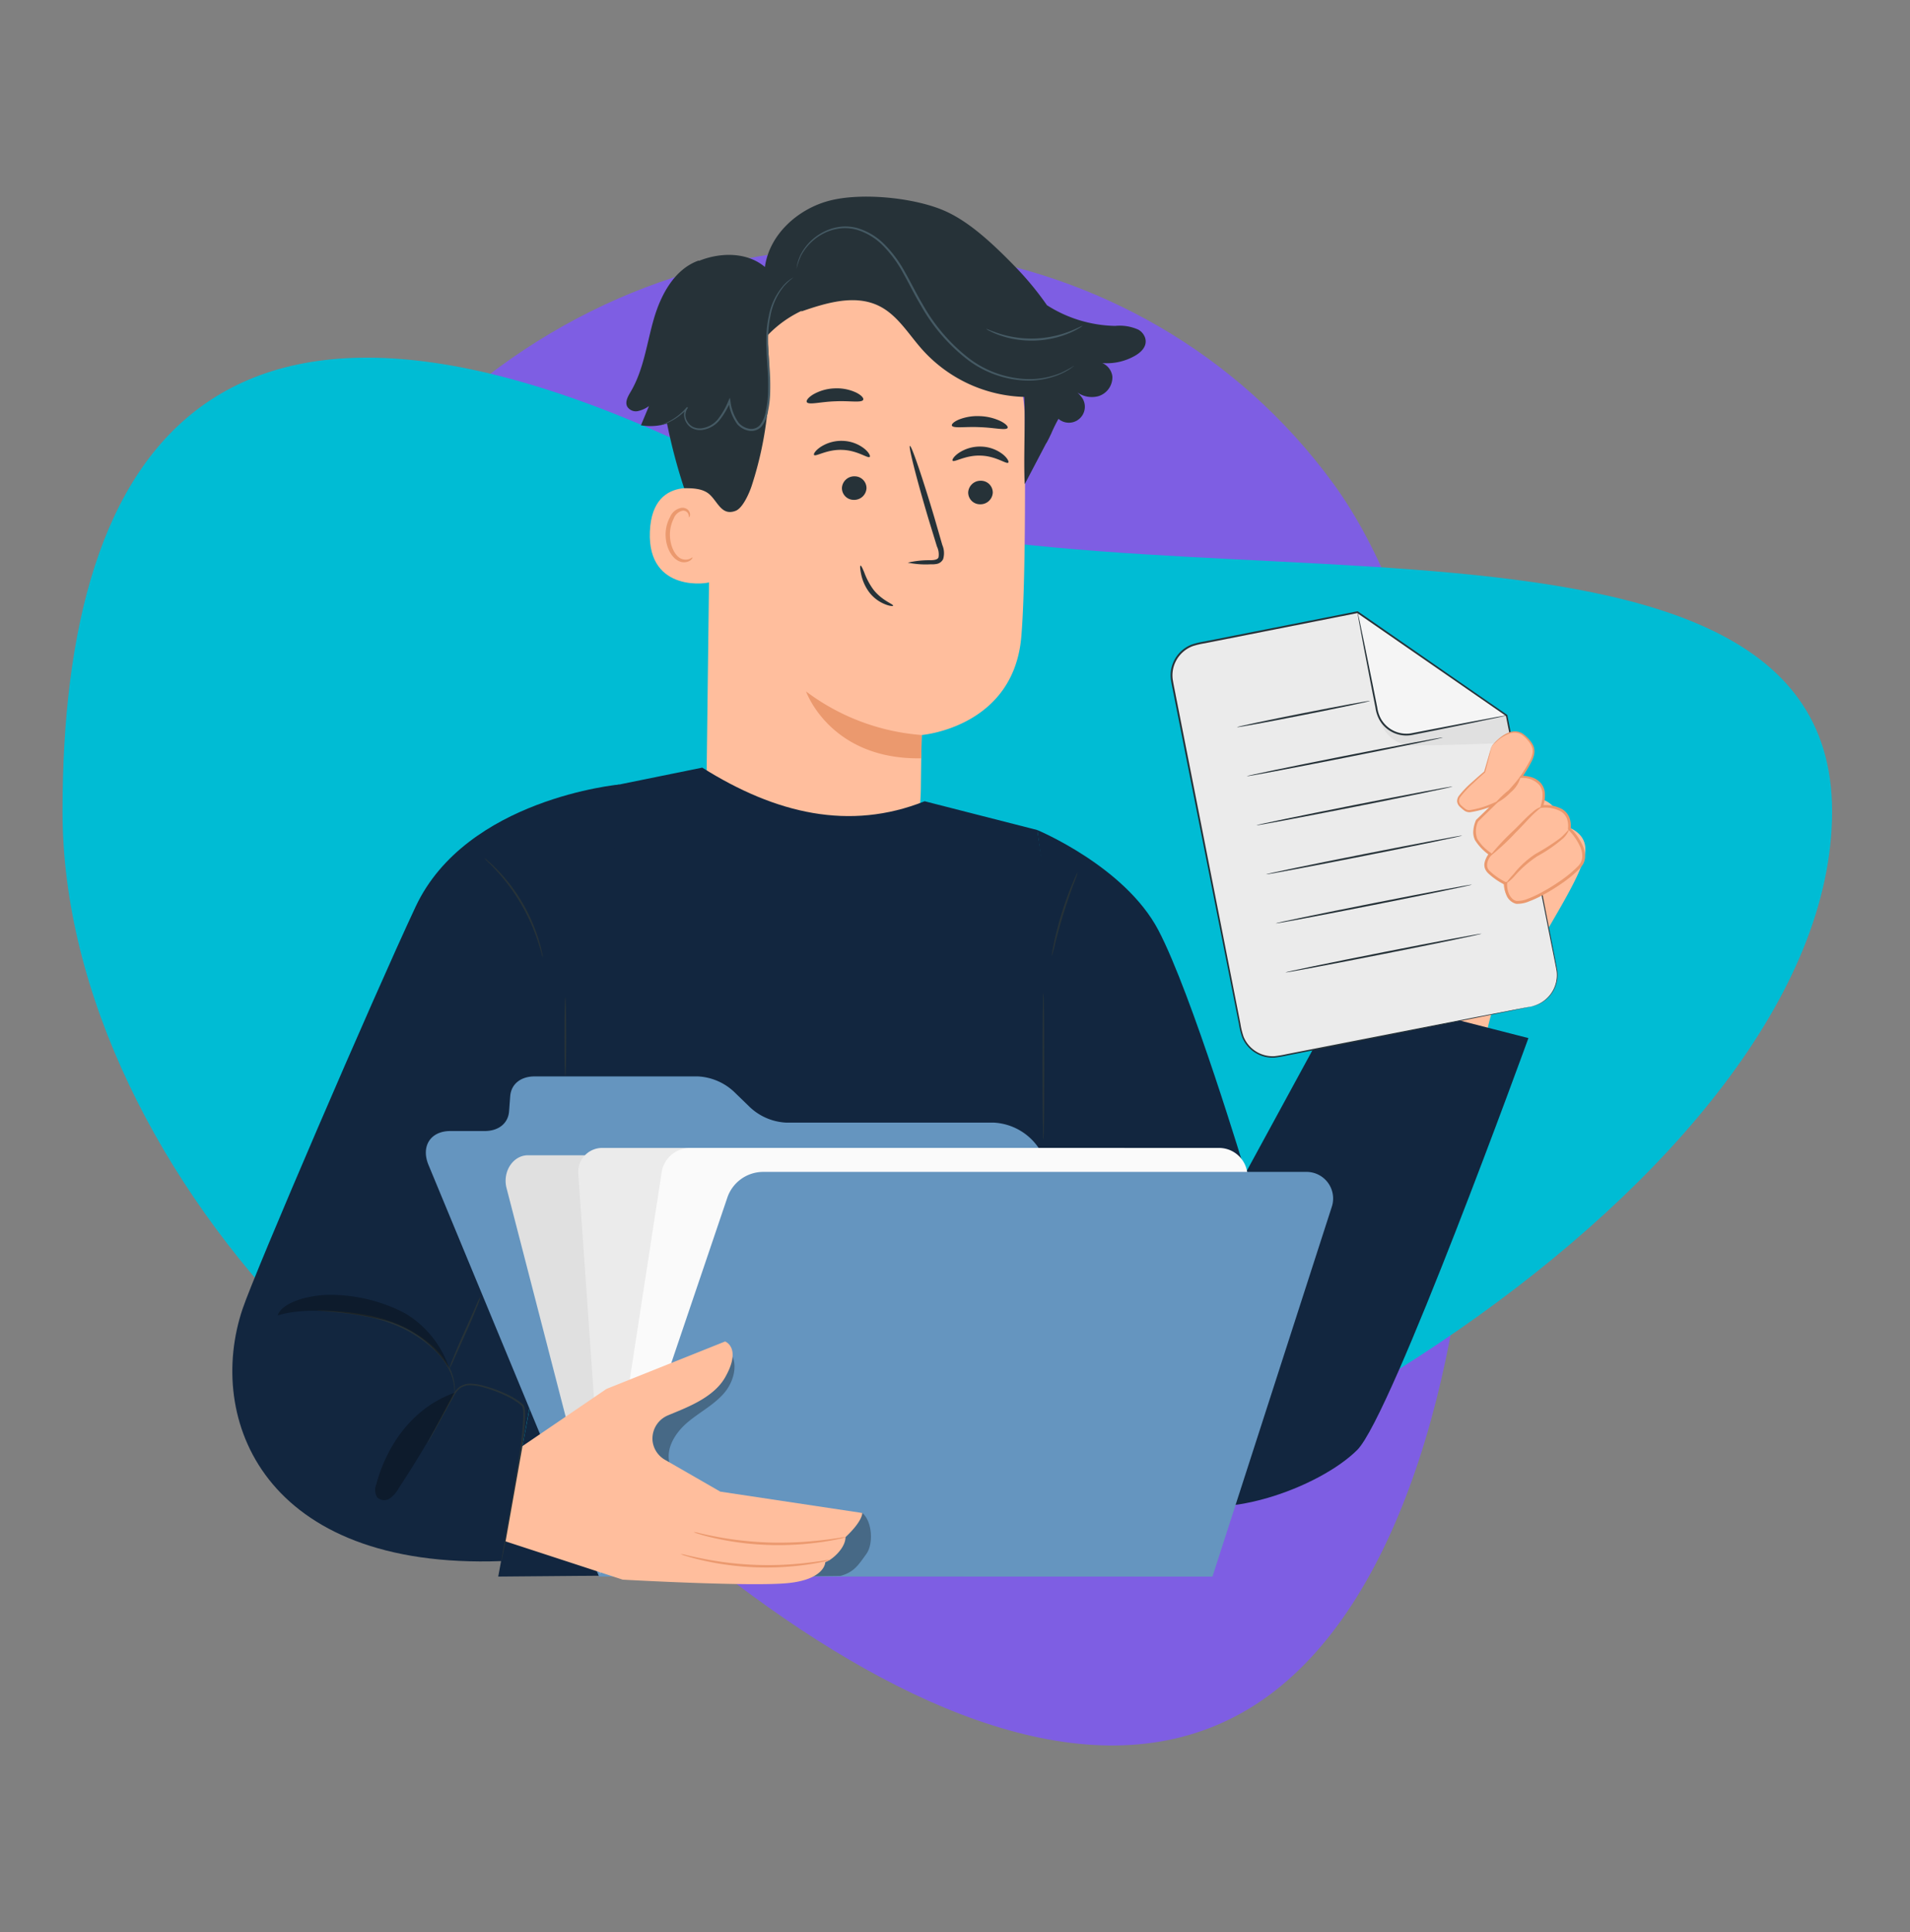 <svg xmlns="http://www.w3.org/2000/svg" width="293.668" height="296.996" viewBox="0 0 293.668 296.996">
  <rect x="0" y="0" width="293.668" height="296.996" fill="#808080" stroke="none"/>
  <g id="Grupo_155983" data-name="Grupo 155983" transform="translate(-179.999 -4886.6)">
    <g id="Grupo_88578" data-name="Grupo 88578" transform="translate(180 4886.6)">
      <g id="Grupo_63273" data-name="Grupo 63273" transform="translate(-0.001 0.001)">
        <path id="Trazado_132887" data-name="Trazado 132887" d="M.446,132.126C5.428,82.585,81.469-4.915,132.506.216s57.747,100.963,52.76,150.5-50.394,85.531-101.43,80.4S-4.536,181.662.446,132.126Z" transform="translate(293.668 172.113) rotate(138)" fill="#7e5ee3"/>
        <path id="Trazado_132888" data-name="Trazado 132888" d="M278.076,239.418c0,56.069-100.918,117.308-156.59,117.308S6,295.487,6,239.418s23.488-94.035,105.7-51.523C161.225,213.5,278.076,183.351,278.076,239.418Z" transform="translate(3.614 -114.705)" fill="#00bcd4"/>
      </g>
      <g id="Grupo_66534" data-name="Grupo 66534" transform="translate(35.719 30.226)">
        <g id="Grupo_66771" data-name="Grupo 66771" transform="translate(0 0)">
          <g id="Grupo_66716" data-name="Grupo 66716" transform="translate(60.582 0)">
            <g id="Grupo_66568" data-name="Grupo 66568" transform="translate(12.316 8.393)">
              <g id="Grupo_66567" data-name="Grupo 66567">
                <g id="Grupo_66566" data-name="Grupo 66566">
                  <g id="Grupo_66549" data-name="Grupo 66549">
                    <g id="Grupo_66548" data-name="Grupo 66548">
                      <g id="Grupo_66547" data-name="Grupo 66547">
                        <g id="Grupo_66546" data-name="Grupo 66546">
                          <g id="Grupo_66545" data-name="Grupo 66545">
                            <g id="Grupo_66544" data-name="Grupo 66544">
                              <g id="Grupo_66543" data-name="Grupo 66543">
                                <g id="Grupo_66542" data-name="Grupo 66542">
                                  <g id="Grupo_66541" data-name="Grupo 66541">
                                    <g id="Grupo_66540" data-name="Grupo 66540">
                                      <g id="Grupo_66539" data-name="Grupo 66539">
                                        <g id="Grupo_66538" data-name="Grupo 66538">
                                          <g id="Grupo_66537" data-name="Grupo 66537">
                                            <g id="Grupo_66536" data-name="Grupo 66536">
                                              <g id="Grupo_66535" data-name="Grupo 66535">
                                                <g id="Grupo_66534-2" data-name="Grupo 66534">
                                                  <path id="Trazado_133657" data-name="Trazado 133657" d="M327.774,109.376l-.688,55.405c-.117,9.422,1.636,23.287,16.541,22.793h0c12.9-1.4,16.322-13.616,16.422-22.409.047-4.171.1-7.649.129-8.077,0,0,14.121-1.151,15.313-15.1.576-6.74.632-20.719.536-33.366a26.074,26.074,0,0,0-24.183-25.793l-1.347-.1C335.911,82.52,327.582,94.79,327.774,109.376Z" transform="translate(-327.08 -82.73)" fill="#ffbe9d"/>
                                                </g>
                                              </g>
                                            </g>
                                          </g>
                                        </g>
                                      </g>
                                    </g>
                                  </g>
                                </g>
                              </g>
                            </g>
                          </g>
                        </g>
                      </g>
                    </g>
                  </g>
                  <g id="Grupo_66565" data-name="Grupo 66565" transform="translate(15.314 67.657)">
                    <g id="Grupo_66564" data-name="Grupo 66564">
                      <g id="Grupo_66563" data-name="Grupo 66563">
                        <g id="Grupo_66562" data-name="Grupo 66562">
                          <g id="Grupo_66561" data-name="Grupo 66561">
                            <g id="Grupo_66560" data-name="Grupo 66560">
                              <g id="Grupo_66559" data-name="Grupo 66559">
                                <g id="Grupo_66558" data-name="Grupo 66558">
                                  <g id="Grupo_66557" data-name="Grupo 66557">
                                    <g id="Grupo_66556" data-name="Grupo 66556">
                                      <g id="Grupo_66555" data-name="Grupo 66555">
                                        <g id="Grupo_66554" data-name="Grupo 66554">
                                          <g id="Grupo_66553" data-name="Grupo 66553">
                                            <g id="Grupo_66552" data-name="Grupo 66552">
                                              <g id="Grupo_66551" data-name="Grupo 66551">
                                                <g id="Grupo_66550" data-name="Grupo 66550">
                                                  <path id="Trazado_133658" data-name="Trazado 133658" d="M373.17,214.489a33.815,33.815,0,0,1-17.784-6.7s3.689,10.52,17.711,10.28Z" transform="translate(-355.386 -207.788)" fill="#eb996e"/>
                                                </g>
                                              </g>
                                            </g>
                                          </g>
                                        </g>
                                      </g>
                                    </g>
                                  </g>
                                </g>
                              </g>
                            </g>
                          </g>
                        </g>
                      </g>
                    </g>
                  </g>
                </g>
              </g>
            </g>
            <g id="Grupo_66657" data-name="Grupo 66657" transform="translate(27.723 29.463)">
              <g id="Grupo_66656" data-name="Grupo 66656" transform="translate(0)">
                <g id="Grupo_66623" data-name="Grupo 66623" transform="translate(1.115 8.071)">
                  <g id="Grupo_66622" data-name="Grupo 66622" transform="translate(0)">
                    <g id="Grupo_66621" data-name="Grupo 66621">
                      <g id="Grupo_66586" data-name="Grupo 66586">
                        <g id="Grupo_66585" data-name="Grupo 66585">
                          <g id="Grupo_66584" data-name="Grupo 66584">
                            <g id="Grupo_66583" data-name="Grupo 66583">
                              <g id="Grupo_66582" data-name="Grupo 66582">
                                <g id="Grupo_66581" data-name="Grupo 66581">
                                  <g id="Grupo_66580" data-name="Grupo 66580">
                                    <g id="Grupo_66579" data-name="Grupo 66579">
                                      <g id="Grupo_66578" data-name="Grupo 66578">
                                        <g id="Grupo_66577" data-name="Grupo 66577">
                                          <g id="Grupo_66576" data-name="Grupo 66576">
                                            <g id="Grupo_66575" data-name="Grupo 66575">
                                              <g id="Grupo_66574" data-name="Grupo 66574">
                                                <g id="Grupo_66573" data-name="Grupo 66573">
                                                  <g id="Grupo_66572" data-name="Grupo 66572">
                                                    <g id="Grupo_66571" data-name="Grupo 66571">
                                                      <g id="Grupo_66570" data-name="Grupo 66570">
                                                        <g id="Grupo_66569" data-name="Grupo 66569">
                                                          <path id="Trazado_133659" data-name="Trazado 133659" d="M366.2,139.062c-.278.282-1.888-1.014-4.225-1.077-2.333-.1-4.082,1.084-4.327.783-.121-.134.168-.65.929-1.184a5.844,5.844,0,0,1,3.474-.986,5.64,5.64,0,0,1,3.353,1.22C366.106,138.4,366.335,138.936,366.2,139.062Z" transform="translate(-357.621 -136.595)" fill="#263238"/>
                                                        </g>
                                                      </g>
                                                    </g>
                                                  </g>
                                                </g>
                                              </g>
                                            </g>
                                          </g>
                                        </g>
                                      </g>
                                    </g>
                                  </g>
                                </g>
                              </g>
                            </g>
                          </g>
                        </g>
                      </g>
                      <g id="Grupo_66603" data-name="Grupo 66603" transform="translate(4.308 5.457)">
                        <g id="Grupo_66602" data-name="Grupo 66602" transform="translate(0)">
                          <g id="Grupo_66601" data-name="Grupo 66601">
                            <g id="Grupo_66600" data-name="Grupo 66600">
                              <g id="Grupo_66599" data-name="Grupo 66599">
                                <g id="Grupo_66598" data-name="Grupo 66598">
                                  <g id="Grupo_66597" data-name="Grupo 66597">
                                    <g id="Grupo_66596" data-name="Grupo 66596">
                                      <g id="Grupo_66595" data-name="Grupo 66595">
                                        <g id="Grupo_66594" data-name="Grupo 66594">
                                          <g id="Grupo_66593" data-name="Grupo 66593">
                                            <g id="Grupo_66592" data-name="Grupo 66592">
                                              <g id="Grupo_66591" data-name="Grupo 66591">
                                                <g id="Grupo_66590" data-name="Grupo 66590">
                                                  <g id="Grupo_66589" data-name="Grupo 66589">
                                                    <g id="Grupo_66588" data-name="Grupo 66588">
                                                      <g id="Grupo_66587" data-name="Grupo 66587">
                                                        <path id="Trazado_133660" data-name="Trazado 133660" d="M369.362,148.525a1.892,1.892,0,0,1-1.957,1.77,1.809,1.809,0,0,1-1.819-1.843,1.891,1.891,0,0,1,1.955-1.771A1.81,1.81,0,0,1,369.362,148.525Z" transform="translate(-365.584 -146.681)" fill="#263238"/>
                                                      </g>
                                                    </g>
                                                  </g>
                                                </g>
                                              </g>
                                            </g>
                                          </g>
                                        </g>
                                      </g>
                                    </g>
                                  </g>
                                </g>
                              </g>
                            </g>
                          </g>
                        </g>
                      </g>
                      <g id="Grupo_66620" data-name="Grupo 66620" transform="translate(14.432 0.776)">
                        <g id="Grupo_66619" data-name="Grupo 66619">
                          <g id="Grupo_66618" data-name="Grupo 66618">
                            <g id="Grupo_66617" data-name="Grupo 66617">
                              <g id="Grupo_66616" data-name="Grupo 66616">
                                <g id="Grupo_66615" data-name="Grupo 66615">
                                  <g id="Grupo_66614" data-name="Grupo 66614">
                                    <g id="Grupo_66613" data-name="Grupo 66613">
                                      <g id="Grupo_66612" data-name="Grupo 66612">
                                        <g id="Grupo_66611" data-name="Grupo 66611">
                                          <g id="Grupo_66610" data-name="Grupo 66610">
                                            <g id="Grupo_66609" data-name="Grupo 66609">
                                              <g id="Grupo_66608" data-name="Grupo 66608">
                                                <g id="Grupo_66607" data-name="Grupo 66607">
                                                  <g id="Grupo_66606" data-name="Grupo 66606">
                                                    <g id="Grupo_66605" data-name="Grupo 66605">
                                                      <g id="Grupo_66604" data-name="Grupo 66604">
                                                        <path id="Trazado_133661" data-name="Trazado 133661" d="M384.3,155.976a14.231,14.231,0,0,1,3.53-.374c.552-.017,1.078-.088,1.2-.455a2.8,2.8,0,0,0-.247-1.65q-.627-2.045-1.315-4.29c-1.816-6.1-3.088-11.106-2.842-11.177s1.919,4.818,3.735,10.921q.652,2.257,1.246,4.31a3.184,3.184,0,0,1,.127,2.171,1.378,1.378,0,0,1-.959.735,3.713,3.713,0,0,1-.94.062A13.96,13.96,0,0,1,384.3,155.976Z" transform="translate(-384.297 -138.03)" fill="#263238"/>
                                                      </g>
                                                    </g>
                                                  </g>
                                                </g>
                                              </g>
                                            </g>
                                          </g>
                                        </g>
                                      </g>
                                    </g>
                                  </g>
                                </g>
                              </g>
                            </g>
                          </g>
                        </g>
                      </g>
                    </g>
                  </g>
                </g>
                <g id="Grupo_66639" data-name="Grupo 66639">
                  <g id="Grupo_66638" data-name="Grupo 66638">
                    <g id="Grupo_66637" data-name="Grupo 66637">
                      <g id="Grupo_66636" data-name="Grupo 66636">
                        <g id="Grupo_66635" data-name="Grupo 66635">
                          <g id="Grupo_66634" data-name="Grupo 66634">
                            <g id="Grupo_66633" data-name="Grupo 66633">
                              <g id="Grupo_66632" data-name="Grupo 66632">
                                <g id="Grupo_66631" data-name="Grupo 66631">
                                  <g id="Grupo_66630" data-name="Grupo 66630">
                                    <g id="Grupo_66629" data-name="Grupo 66629">
                                      <g id="Grupo_66628" data-name="Grupo 66628">
                                        <g id="Grupo_66627" data-name="Grupo 66627">
                                          <g id="Grupo_66626" data-name="Grupo 66626">
                                            <g id="Grupo_66625" data-name="Grupo 66625">
                                              <g id="Grupo_66624" data-name="Grupo 66624">
                                                <path id="Trazado_133662" data-name="Trazado 133662" d="M364.259,123.429c-.226.518-2.1.128-4.336.243-2.242.068-4.082.609-4.342.111-.115-.239.234-.716,1-1.178a7.069,7.069,0,0,1,3.28-.922,6.994,6.994,0,0,1,3.332.654C363.978,122.734,364.357,123.182,364.259,123.429Z" transform="translate(-355.56 -121.676)" fill="#263238"/>
                                              </g>
                                            </g>
                                          </g>
                                        </g>
                                      </g>
                                    </g>
                                  </g>
                                </g>
                              </g>
                            </g>
                          </g>
                        </g>
                      </g>
                    </g>
                  </g>
                </g>
                <g id="Grupo_66655" data-name="Grupo 66655" transform="translate(22.32 4.27)">
                  <g id="Grupo_66654" data-name="Grupo 66654" transform="translate(0)">
                    <g id="Grupo_66653" data-name="Grupo 66653">
                      <g id="Grupo_66652" data-name="Grupo 66652">
                        <g id="Grupo_66651" data-name="Grupo 66651">
                          <g id="Grupo_66650" data-name="Grupo 66650">
                            <g id="Grupo_66649" data-name="Grupo 66649">
                              <g id="Grupo_66648" data-name="Grupo 66648">
                                <g id="Grupo_66647" data-name="Grupo 66647">
                                  <g id="Grupo_66646" data-name="Grupo 66646">
                                    <g id="Grupo_66645" data-name="Grupo 66645">
                                      <g id="Grupo_66644" data-name="Grupo 66644">
                                        <g id="Grupo_66643" data-name="Grupo 66643">
                                          <g id="Grupo_66642" data-name="Grupo 66642">
                                            <g id="Grupo_66641" data-name="Grupo 66641">
                                              <g id="Grupo_66640" data-name="Grupo 66640">
                                                <path id="Trazado_133663" data-name="Trazado 133663" d="M405.388,131.381c-.245.423-2.069-.047-4.278-.115-2.21-.108-4.044.215-4.277-.227-.1-.21.262-.589,1.032-.925a7.715,7.715,0,0,1,3.268-.54,7.977,7.977,0,0,1,3.25.8C405.143,130.772,405.5,131.179,405.388,131.381Z" transform="translate(-396.816 -129.568)" fill="#263238"/>
                                              </g>
                                            </g>
                                          </g>
                                        </g>
                                      </g>
                                    </g>
                                  </g>
                                </g>
                              </g>
                            </g>
                          </g>
                        </g>
                      </g>
                    </g>
                  </g>
                </g>
              </g>
            </g>
            <g id="Grupo_66671" data-name="Grupo 66671" transform="translate(3.606 44.769)">
              <g id="Grupo_66670" data-name="Grupo 66670" transform="translate(0)">
                <g id="Grupo_66669" data-name="Grupo 66669">
                  <g id="Grupo_66668" data-name="Grupo 66668">
                    <g id="Grupo_66667" data-name="Grupo 66667">
                      <g id="Grupo_66666" data-name="Grupo 66666">
                        <g id="Grupo_66665" data-name="Grupo 66665">
                          <g id="Grupo_66664" data-name="Grupo 66664">
                            <g id="Grupo_66663" data-name="Grupo 66663">
                              <g id="Grupo_66662" data-name="Grupo 66662">
                                <g id="Grupo_66661" data-name="Grupo 66661">
                                  <g id="Grupo_66660" data-name="Grupo 66660">
                                    <g id="Grupo_66659" data-name="Grupo 66659">
                                      <g id="Grupo_66658" data-name="Grupo 66658">
                                        <path id="Trazado_133664" data-name="Trazado 133664" d="M320.77,150.657c-.23-.121-9.385-3.538-9.777,6.029s9.293,7.987,9.32,7.713S320.77,150.657,320.77,150.657Z" transform="translate(-310.982 -149.967)" fill="#ffbe9d"/>
                                      </g>
                                    </g>
                                  </g>
                                </g>
                              </g>
                            </g>
                          </g>
                        </g>
                      </g>
                    </g>
                  </g>
                </g>
              </g>
            </g>
            <g id="Grupo_66686" data-name="Grupo 66686" transform="translate(6.036 47.814)">
              <g id="Grupo_66685" data-name="Grupo 66685">
                <g id="Grupo_66684" data-name="Grupo 66684">
                  <g id="Grupo_66683" data-name="Grupo 66683">
                    <g id="Grupo_66682" data-name="Grupo 66682">
                      <g id="Grupo_66681" data-name="Grupo 66681">
                        <g id="Grupo_66680" data-name="Grupo 66680">
                          <g id="Grupo_66679" data-name="Grupo 66679">
                            <g id="Grupo_66678" data-name="Grupo 66678">
                              <g id="Grupo_66677" data-name="Grupo 66677">
                                <g id="Grupo_66676" data-name="Grupo 66676">
                                  <g id="Grupo_66675" data-name="Grupo 66675">
                                    <g id="Grupo_66674" data-name="Grupo 66674">
                                      <g id="Grupo_66673" data-name="Grupo 66673">
                                        <g id="Grupo_66672" data-name="Grupo 66672">
                                          <path id="Trazado_133665" data-name="Trazado 133665" d="M319.6,163.238c-.041-.032-.172.11-.459.228a1.668,1.668,0,0,1-1.246-.025c-1-.413-1.781-2.052-1.757-3.778a5.518,5.518,0,0,1,.564-2.367,1.926,1.926,0,0,1,1.306-1.228.848.848,0,0,1,.965.5c.117.273.049.461.1.48.026.025.212-.152.151-.55a1.064,1.064,0,0,0-.352-.615,1.261,1.261,0,0,0-.912-.281,2.342,2.342,0,0,0-1.8,1.412,5.657,5.657,0,0,0-.687,2.642c-.018,1.93.9,3.775,2.261,4.231a1.785,1.785,0,0,0,1.534-.191C319.575,163.469,319.634,163.257,319.6,163.238Z" transform="translate(-315.473 -155.595)" fill="#eb996e"/>
                                        </g>
                                      </g>
                                    </g>
                                  </g>
                                </g>
                              </g>
                            </g>
                          </g>
                        </g>
                      </g>
                    </g>
                  </g>
                </g>
              </g>
            </g>
            <g id="Grupo_66688" data-name="Grupo 66688" transform="translate(35.95 56.721)">
              <g id="Grupo_66687" data-name="Grupo 66687">
                <path id="Trazado_133666" data-name="Trazado 133666" d="M375.829,178.218c.1-.242-1.77-.8-3.087-2.561a10.727,10.727,0,0,1-1.324-2.5c-.279-.694-.491-1.13-.594-1.1s-.073.5.081,1.256a7.064,7.064,0,0,0,1.231,2.8,5.723,5.723,0,0,0,2.444,1.871C375.31,178.282,375.8,178.3,375.829,178.218Z" transform="translate(-370.766 -172.059)" fill="#263238"/>
              </g>
            </g>
            <g id="Grupo_66690" data-name="Grupo 66690">
              <g id="Grupo_66689" data-name="Grupo 66689">
                <path id="Trazado_133667" data-name="Trazado 133667" d="M384.1,88.982a2.259,2.259,0,0,0-1.061-1.319,6.948,6.948,0,0,0-3.566-.579A20.142,20.142,0,0,1,368.984,83.9,46.949,46.949,0,0,0,364.1,77.98c-4.227-4.359-7.707-7.326-11.3-8.775-4.655-1.874-12.439-2.633-17.291-1.36s-9.212,5.211-9.886,10.183c-2.721-2.3-6.807-2.282-10.122-.949l-.083-.036c-3.692,1.316-5.789,5.216-6.878,8.98s-1.554,7.79-3.547,11.164c-.417.705-.912,1.551-.548,2.285a1.557,1.557,0,0,0,1.63.71,4.57,4.57,0,0,0,1.719-.778l-1.235,2.958a8.725,8.725,0,0,0,4.015-.268,85.457,85.457,0,0,0,2.626,9.927c1.543,0,2.956.106,3.907.962,1.293,1.162,1.871,3.349,4.02,2.519,1.093-.423,2.092-2.716,2.457-3.83a54.433,54.433,0,0,0,2.357-23.042,17.5,17.5,0,0,1,5.4-3.9l-.165.149c3.9-1.354,8.307-2.686,12.006-.856,2.869,1.42,4.555,4.4,6.7,6.772A21.9,21.9,0,0,0,365.489,98c.206,3.927-.124,9.478.082,13.406l3.3-6.291,0,.031c.27-.46.494-.925.71-1.39l.075-.141V103.6a24.65,24.65,0,0,1,1.1-2.234l.038.034a2.453,2.453,0,0,0,3.585-3.281,5.547,5.547,0,0,0-1.186-1.192,3.882,3.882,0,0,0,3.7.959,3.045,3.045,0,0,0,2.154-3.012,2.59,2.59,0,0,0-1.544-2.077,8.749,8.749,0,0,0,4.975-1.1C383.469,91.14,384.433,90.218,384.1,88.982Z" transform="translate(-304.316 -67.216)" fill="#263238"/>
              </g>
            </g>
            <g id="Grupo_66692" data-name="Grupo 66692" transform="translate(5.221 12.414)">
              <g id="Grupo_66691" data-name="Grupo 66691" transform="translate(0)">
                <path id="Trazado_133668" data-name="Trazado 133668" d="M334.441,90.162a12.046,12.046,0,0,0-1.4,1.28,10,10,0,0,0-2.141,4.633,17.557,17.557,0,0,0-.357,3.546c-.006,1.285.1,2.661.2,4.111a36.822,36.822,0,0,1,.1,4.575,16.127,16.127,0,0,1-.314,2.414,5.03,5.03,0,0,1-.985,2.341,2.106,2.106,0,0,1-1.969.662,3.137,3.137,0,0,1-1.772-1,7.237,7.237,0,0,1-1.345-3.548l.293.036a11.694,11.694,0,0,1-1.7,2.923,4.156,4.156,0,0,1-2.714,1.478,2.688,2.688,0,0,1-1.439-.252,2.321,2.321,0,0,1-.977-.962,2.4,2.4,0,0,1-.3-1.237,1.736,1.736,0,0,1,.448-1.085l.148.132a9,9,0,0,1-3,2.248,8.159,8.159,0,0,1-.929.361,1.518,1.518,0,0,1-.333.082,1.685,1.685,0,0,1,.315-.134c.207-.085.516-.209.9-.4a9.278,9.278,0,0,0,2.893-2.282l.148.132a1.788,1.788,0,0,0-.092,2.073,2.085,2.085,0,0,0,.883.852,2.432,2.432,0,0,0,1.3.212,3.894,3.894,0,0,0,2.52-1.4,11.516,11.516,0,0,0,1.634-2.86l.2-.448.093.483a7,7,0,0,0,1.28,3.39,2.821,2.821,0,0,0,1.586.895,1.777,1.777,0,0,0,1.674-.56,4.764,4.764,0,0,0,.909-2.191,15.986,15.986,0,0,0,.313-2.364,37.33,37.33,0,0,0-.086-4.537c-.09-1.449-.184-2.832-.166-4.133a17.5,17.5,0,0,1,.4-3.592,9.869,9.869,0,0,1,2.273-4.668A5.673,5.673,0,0,1,334.441,90.162Z" transform="translate(-313.966 -90.162)" fill="#455a64"/>
              </g>
            </g>
            <g id="Grupo_66694" data-name="Grupo 66694" transform="translate(26.172 4.582)">
              <g id="Grupo_66693" data-name="Grupo 66693">
                <path id="Trazado_133669" data-name="Trazado 133669" d="M395.378,97.093s-.035.037-.112.1l-.349.254a4.623,4.623,0,0,1-.591.379,7.552,7.552,0,0,1-.849.447,12.381,12.381,0,0,1-5.972,1.074,15.813,15.813,0,0,1-8.421-3.11,27.375,27.375,0,0,1-7.234-8.338c-1.015-1.69-1.842-3.421-2.754-5.021a18.5,18.5,0,0,0-3.118-4.247,9.526,9.526,0,0,0-4.02-2.44,6.828,6.828,0,0,0-2.12-.244,7.5,7.5,0,0,0-1.941.373,8.075,8.075,0,0,0-4.483,3.794,9.667,9.667,0,0,0-.72,2.092.5.5,0,0,1,.011-.146l.066-.427a6.98,6.98,0,0,1,.53-1.575,7.938,7.938,0,0,1,1.562-2.118,8.163,8.163,0,0,1,2.96-1.837,7.672,7.672,0,0,1,2-.406,7.058,7.058,0,0,1,2.205.235,9.759,9.759,0,0,1,4.158,2.485,18.653,18.653,0,0,1,3.186,4.305c.923,1.611,1.751,3.339,2.756,5.012a27.382,27.382,0,0,0,7.131,8.261,15.71,15.71,0,0,0,8.258,3.123,12.563,12.563,0,0,0,5.905-.96A19.632,19.632,0,0,0,395.378,97.093Z" transform="translate(-352.693 -75.685)" fill="#455a64"/>
              </g>
            </g>
            <g id="Grupo_66696" data-name="Grupo 66696" transform="translate(55.341 19.854)">
              <g id="Grupo_66695" data-name="Grupo 66695" transform="translate(0)">
                <path id="Trazado_133670" data-name="Trazado 133670" d="M421.395,103.919a2.184,2.184,0,0,1-.5.348,10.828,10.828,0,0,1-1.482.753,14.423,14.423,0,0,1-2.346.77,15.19,15.19,0,0,1-6.02.193,14.461,14.461,0,0,1-2.391-.618,10.838,10.838,0,0,1-1.527-.656,2.2,2.2,0,0,1-.522-.315c.027-.055.8.341,2.121.753a16.529,16.529,0,0,0,2.365.541A16.3,16.3,0,0,0,417,105.5a16.474,16.474,0,0,0,2.326-.691C420.62,104.311,421.364,103.866,421.395,103.919Z" transform="translate(-406.607 -103.915)" fill="#455a64"/>
              </g>
            </g>
            <g id="Grupo_66706" data-name="Grupo 66706" transform="translate(50.142 38.415)">
              <g id="Grupo_66705" data-name="Grupo 66705" transform="translate(0 0)">
                <g id="Grupo_66704" data-name="Grupo 66704">
                  <g id="Grupo_66703" data-name="Grupo 66703">
                    <g id="Grupo_66702" data-name="Grupo 66702">
                      <g id="Grupo_66701" data-name="Grupo 66701">
                        <g id="Grupo_66700" data-name="Grupo 66700">
                          <g id="Grupo_66699" data-name="Grupo 66699">
                            <g id="Grupo_66698" data-name="Grupo 66698">
                              <g id="Grupo_66697" data-name="Grupo 66697">
                                <path id="Trazado_133671" data-name="Trazado 133671" d="M405.576,140.689c-.278.282-1.888-1.014-4.225-1.077-2.333-.1-4.082,1.084-4.327.783-.121-.134.168-.65.93-1.184a5.846,5.846,0,0,1,3.474-.986,5.643,5.643,0,0,1,3.353,1.219C405.483,140.031,405.712,140.563,405.576,140.689Z" transform="translate(-396.998 -138.222)" fill="#263238"/>
                              </g>
                            </g>
                          </g>
                        </g>
                      </g>
                    </g>
                  </g>
                </g>
              </g>
            </g>
            <g id="Grupo_66715" data-name="Grupo 66715" transform="translate(52.56 43.67)">
              <g id="Grupo_66714" data-name="Grupo 66714" transform="translate(0)">
                <g id="Grupo_66713" data-name="Grupo 66713">
                  <g id="Grupo_66712" data-name="Grupo 66712">
                    <g id="Grupo_66711" data-name="Grupo 66711">
                      <g id="Grupo_66710" data-name="Grupo 66710">
                        <g id="Grupo_66709" data-name="Grupo 66709">
                          <g id="Grupo_66708" data-name="Grupo 66708">
                            <g id="Grupo_66707" data-name="Grupo 66707">
                              <path id="Trazado_133672" data-name="Trazado 133672" d="M405.246,149.779a1.891,1.891,0,0,1-1.957,1.77,1.808,1.808,0,0,1-1.819-1.842,1.892,1.892,0,0,1,1.956-1.771A1.81,1.81,0,0,1,405.246,149.779Z" transform="translate(-401.468 -147.935)" fill="#263238"/>
                            </g>
                          </g>
                        </g>
                      </g>
                    </g>
                  </g>
                </g>
              </g>
            </g>
          </g>
          <g id="Grupo_66717" data-name="Grupo 66717" transform="translate(173.65 91.113)">
            <path id="Trazado_133673" data-name="Trazado 133673" d="M543.74,241.04a3.851,3.851,0,0,0-3.873-4.053c-1.475-1.938-3.135-1.233-3.135-1.233l-6.27,4.229c-.922,1.586-7.008,7.577-7.008,7.577-1.66-1.234-1.66-3.7-3.649-6.7s-6.494-2.643-6.494-2.643,3.5,7.93,3.873,12.864-2.693,18.7-2.693,18.7l17.727,4.982s1.119-7.55,3.105-8.16c2.391-.734,3.722-4.261,3.722-4.261,2.584-5.235,7.831-12.844,8.569-16.721S543.74,241.04,543.74,241.04Z" transform="translate(-513.31 -235.629)" fill="#ffbe9d"/>
          </g>
          <g id="Grupo_66742" data-name="Grupo 66742" transform="translate(0 87.761)">
            <g id="Grupo_66724" data-name="Grupo 66724" transform="translate(40.879)">
              <g id="Grupo_66718" data-name="Grupo 66718" transform="translate(0)">
                <path id="Trazado_133674" data-name="Trazado 133674" d="M299.269,229.433c11.291,7.1,22.671,9.765,34.2,5.169l17.325,4.425,17.044,113.878-99.937.868,4.924-26.45,12.389-95.031Z" transform="translate(-267.897 -229.433)" fill="#12263f"/>
              </g>
              <g id="Grupo_66719" data-name="Grupo 66719" transform="translate(82.892 9.595)">
                <path id="Trazado_133675" data-name="Trazado 133675" d="M421.115,247.168s13.474,5.6,18.617,15.4,13.408,37.312,13.408,37.312l15.226-27.961,28.257,7.224s-21.033,58.016-26.314,63.3c-5.781,5.782-21.535,11.613-29.25,7.113s-9.284-21.58-9.284-21.58Z" transform="translate(-421.115 -247.168)" fill="#12263f"/>
              </g>
              <g id="Grupo_66721" data-name="Grupo 66721" transform="translate(83.681 34.632)">
                <g id="Grupo_66720" data-name="Grupo 66720" transform="translate(0)">
                  <path id="Trazado_133676" data-name="Trazado 133676" d="M422.713,316.04c-.078,0-.141-5.058-.141-11.3s.063-11.3.141-11.3.141,5.057.141,11.3S422.791,316.04,422.713,316.04Z" transform="translate(-422.572 -293.447)" fill="#263238"/>
                </g>
              </g>
              <g id="Grupo_66723" data-name="Grupo 66723" transform="translate(85.105 16.101)">
                <g id="Grupo_66722" data-name="Grupo 66722" transform="translate(0)">
                  <path id="Trazado_133677" data-name="Trazado 133677" d="M429.2,259.195a16.9,16.9,0,0,1-.658,1.866c-.424,1.144-.987,2.73-1.538,4.507s-.981,3.405-1.277,4.588a17.057,17.057,0,0,1-.511,1.911,1.931,1.931,0,0,1,.053-.531c.051-.339.141-.826.265-1.425.248-1.2.651-2.842,1.2-4.627s1.149-3.368,1.622-4.5c.236-.564.437-1.017.586-1.325A1.967,1.967,0,0,1,429.2,259.195Z" transform="translate(-425.204 -259.195)" fill="#263238"/>
                </g>
              </g>
            </g>
            <g id="Grupo_66741" data-name="Grupo 66741" transform="translate(0 2.596)">
              <g id="Grupo_66725" data-name="Grupo 66725">
                <path id="Trazado_133678" data-name="Trazado 133678" d="M248.7,277.14l3.126-42.909s-23.523,2.182-31.307,18.778c-6.56,13.985-24.667,56.062-26.605,61.818-5.687,16.89,3.2,40.112,39.825,38.766l4.176-22.962Z" transform="translate(-192.336 -234.231)" fill="#12263f"/>
              </g>
              <g id="Grupo_66727" data-name="Grupo 66727" transform="translate(30.024 92.098)">
                <g id="Grupo_66726" data-name="Grupo 66726" transform="translate(0)">
                  <path id="Trazado_133679" data-name="Trazado 133679" d="M247.833,413.554a2.684,2.684,0,0,1,.191-.412l.6-1.155,2.244-4.222.749-1.4a4.135,4.135,0,0,1,1.076-1.382,2.923,2.923,0,0,1,1.809-.52,8.235,8.235,0,0,1,1.95.316,20.022,20.022,0,0,1,3.936,1.488,10.464,10.464,0,0,1,1.89,1.2l.218.189a.7.7,0,0,1,.184.291,2.417,2.417,0,0,1,.12.591,9.213,9.213,0,0,1,.025,1.165c-.057,1.551-.25,3.046-.443,4.488s-.418,2.825-.639,4.142c-.443,2.634-.885,5-1.265,6.98l-.919,4.691q-.157.8-.251,1.275a3.618,3.618,0,0,1-.095.444,2.215,2.215,0,0,1,.038-.453c.039-.3.106-.729.2-1.285.2-1.139.484-2.741.831-4.708.354-1.987.777-4.352,1.2-6.986.213-1.316.427-2.7.622-4.137s.379-2.93.435-4.458a9.084,9.084,0,0,0-.024-1.129,2.188,2.188,0,0,0-.1-.521.415.415,0,0,0-.111-.182l-.207-.181a10.251,10.251,0,0,0-1.837-1.174,20.031,20.031,0,0,0-3.876-1.483,8.05,8.05,0,0,0-1.888-.319,2.691,2.691,0,0,0-1.666.461,3.941,3.941,0,0,0-1.025,1.3l-.765,1.387-2.322,4.179-.644,1.13A2.725,2.725,0,0,1,247.833,413.554Z" transform="translate(-247.833 -404.466)" fill="#263238"/>
                </g>
              </g>
              <g id="Grupo_66729" data-name="Grupo 66729" transform="translate(13.015 80.793)">
                <g id="Grupo_66728" data-name="Grupo 66728">
                  <path id="Trazado_133680" data-name="Trazado 133680" d="M216.393,383.579a1.029,1.029,0,0,1,.276-.009l.79.03c.685.034,1.676.092,2.9.205a37.553,37.553,0,0,1,4.272.622,21.863,21.863,0,0,1,5.024,1.665,19.681,19.681,0,0,1,4.42,2.916,11.811,11.811,0,0,1,2.683,3.391,7.5,7.5,0,0,1,.813,2.8,4.983,4.983,0,0,1,.016.793,1,1,0,0,1-.023.275c-.031,0-.02-.382-.1-1.057a7.893,7.893,0,0,0-.881-2.719A11.955,11.955,0,0,0,233.9,389.2a20.065,20.065,0,0,0-4.371-2.857,22.39,22.39,0,0,0-4.956-1.664,41.572,41.572,0,0,0-4.238-.677c-1.216-.139-2.2-.227-2.886-.294l-.786-.083A1.024,1.024,0,0,1,216.393,383.579Z" transform="translate(-216.393 -383.569)" fill="#263238"/>
                </g>
              </g>
              <g id="Grupo_66731" data-name="Grupo 66731" transform="translate(33.37 78.636)">
                <g id="Grupo_66730" data-name="Grupo 66730" transform="translate(0)">
                  <path id="Trazado_133681" data-name="Trazado 133681" d="M258.832,379.583a10.154,10.154,0,0,1-.585,1.688c-.4,1.027-1,2.428-1.692,3.962l-1.766,3.924a12.534,12.534,0,0,1-.768,1.611,10.115,10.115,0,0,1,.585-1.689c.4-1.027,1-2.428,1.692-3.962l1.765-3.923A12.51,12.51,0,0,1,258.832,379.583Z" transform="translate(-254.017 -379.583)" fill="#263238"/>
                </g>
              </g>
              <g id="Grupo_66733" data-name="Grupo 66733" transform="translate(51.061 32.716)">
                <g id="Grupo_66732" data-name="Grupo 66732" transform="translate(0)">
                  <path id="Trazado_133682" data-name="Trazado 133682" d="M286.858,306.853c-.078,0-.141-2.72-.141-6.074s.063-6.075.141-6.075.141,2.72.141,6.075S286.936,306.853,286.858,306.853Z" transform="translate(-286.717 -294.704)" fill="#263238"/>
                </g>
              </g>
              <g id="Grupo_66735" data-name="Grupo 66735" transform="translate(21.966 93.49)" opacity="0.3">
                <g id="Grupo_66734" data-name="Grupo 66734" transform="translate(0)">
                  <path id="Trazado_133683" data-name="Trazado 133683" d="M245.158,407.038c-6.188,2.159-10.372,7.774-12.061,14.106a2.187,2.187,0,0,0,.149,1.973,1.557,1.557,0,0,0,1.943.159,4.538,4.538,0,0,0,1.377-1.587,162.537,162.537,0,0,0,8.592-14.651Z" transform="translate(-232.938 -407.038)"/>
                </g>
              </g>
              <g id="Grupo_66738" data-name="Grupo 66738" transform="translate(6.977 78.431)">
                <g id="Grupo_66737" data-name="Grupo 66737" opacity="0.3">
                  <g id="Grupo_66736" data-name="Grupo 66736">
                    <path id="Trazado_133684" data-name="Trazado 133684" d="M224.764,382.019a24.955,24.955,0,0,0-10.652-2.794,16.176,16.176,0,0,0-4.305.379c-1.931.406-4.152,1.382-4.575,2.769,4.442-1.391,10.979-.475,15.526.519a16.678,16.678,0,0,1,10.87,7.7A15.509,15.509,0,0,0,224.764,382.019Z" transform="translate(-205.232 -379.202)"/>
                  </g>
                </g>
              </g>
              <g id="Grupo_66740" data-name="Grupo 66740" transform="translate(38.745 11.304)">
                <g id="Grupo_66739" data-name="Grupo 66739" transform="translate(0)">
                  <path id="Trazado_133685" data-name="Trazado 133685" d="M272.948,270.415a3.431,3.431,0,0,1-.216-.677c-.116-.441-.3-1.073-.559-1.845a29.782,29.782,0,0,0-6.392-10.864c-.551-.6-1.012-1.07-1.341-1.385a3.47,3.47,0,0,1-.487-.517,3.458,3.458,0,0,1,.562.437c.353.291.838.744,1.411,1.329a26.812,26.812,0,0,1,6.437,10.941c.233.785.393,1.429.476,1.879A3.458,3.458,0,0,1,272.948,270.415Z" transform="translate(-263.952 -255.125)" fill="#263238"/>
                </g>
              </g>
            </g>
          </g>
          <g id="Grupo_66759" data-name="Grupo 66759" transform="translate(29.757 135.222)">
            <g id="Grupo_66744" data-name="Grupo 66744" transform="translate(0)">
              <g id="Grupo_66743" data-name="Grupo 66743">
                <path id="Trazado_133686" data-name="Trazado 133686" d="M273.963,394.023l-26.212-63.24c-1.2-2.886.3-5.226,3.352-5.226h5.274c2.152,0,3.618-1.185,3.757-3.036l.175-2.325c.14-1.85,1.608-3.036,3.763-3.036h25.059a8.772,8.772,0,0,1,5.8,2.567l2.034,1.971a8.763,8.763,0,0,0,5.8,2.567h31.916a8.906,8.906,0,0,1,7.622,5.226l25.985,64.532Z" transform="translate(-247.339 -317.16)" fill="#6595bf"/>
              </g>
            </g>
            <g id="Grupo_66747" data-name="Grupo 66747" transform="translate(12.262 12.122)">
              <path id="Trazado_133688" data-name="Trazado 133688" d="M280.034,382.829l-9.886-38.222c-.651-2.517,1-5.042,3.292-5.042h77.487a3.534,3.534,0,0,1,3.3,2.847l14.39,57.53c.632,2.526-.378,4.041-2.674,4.012l-77.964.024a3.536,3.536,0,0,1-3.256-2.824Z" transform="translate(-270.005 -339.566)" fill="#e0e0e0"/>
            </g>
            <g id="Grupo_66753" data-name="Grupo 66753" transform="translate(23.426 10.993)">
              <g id="Grupo_66748" data-name="Grupo 66748" transform="translate(0)">
                <path id="Trazado_133689" data-name="Trazado 133689" d="M294.86,401.619l-4.211-60.191a3.692,3.692,0,0,1,3.682-3.949h80.286v64.14Z" transform="translate(-290.64 -337.479)" fill="#ebebeb"/>
              </g>
              <g id="Grupo_66752" data-name="Grupo 66752" transform="translate(3.322)">
                <g id="Grupo_66751" data-name="Grupo 66751">
                  <g id="Grupo_66750" data-name="Grupo 66750">
                    <g id="Grupo_66749" data-name="Grupo 66749">
                      <path id="Trazado_133690" data-name="Trazado 133690" d="M296.78,403l9.552-62.052a4.446,4.446,0,0,1,4.365-3.466h81.218a4.39,4.39,0,0,1,4.1,6.116l-17.537,56.787Z" transform="translate(-296.78 -337.479)" fill="#fafafa"/>
                    </g>
                  </g>
                </g>
              </g>
            </g>
            <g id="Grupo_66758" data-name="Grupo 66758" transform="translate(26.623 14.679)">
              <g id="Grupo_66757" data-name="Grupo 66757">
                <g id="Grupo_66756" data-name="Grupo 66756">
                  <g id="Grupo_66755" data-name="Grupo 66755">
                    <g id="Grupo_66754" data-name="Grupo 66754">
                      <path id="Trazado_133691" data-name="Trazado 133691" d="M296.55,406.448l19.7-58.116a5.83,5.83,0,0,1,5.478-4.04h83.729a4.091,4.091,0,0,1,3.739,5.429l-18.321,56.755Z" transform="translate(-296.55 -344.292)" fill="#6595bf"/>
                    </g>
                  </g>
                </g>
              </g>
            </g>
          </g>
          <g id="Grupo_66761" data-name="Grupo 66761" transform="translate(58.088 177.353)" opacity="0.3">
            <g id="Grupo_66760" data-name="Grupo 66760" transform="translate(0 0)">
              <path id="Trazado_133692" data-name="Trazado 133692" d="M338.481,420.01s-3.161.144-4.619.243a43.017,43.017,0,0,1-20.344-3.609c-1.97-.878-4.054-2.117-4.65-4.19-.668-2.321.836-4.738,2.669-6.311s4.062-2.694,5.654-4.512,2.345-4.758.777-6.6l-.433.318c-1.133,2.87-4.288,4.254-6.9,5.9a24.347,24.347,0,0,0-10.224,13.363c-.92,3.009-1.165,6.519.66,9.082a11.307,11.307,0,0,0,5.506,3.628c6.334,2.349,13.1,2.437,19.86,2.445,2.135,0,8.685-.088,8.685-.088,2.06-.561,2.74-1.633,3.979-3.37C340.24,424.714,339.991,421.26,338.481,420.01Z" transform="translate(-299.707 -395.036)"/>
            </g>
          </g>
          <g id="Grupo_66770" data-name="Grupo 66770" transform="translate(42.019 175.968)">
            <g id="Grupo_66763" data-name="Grupo 66763">
              <g id="Grupo_66762" data-name="Grupo 66762">
                <path id="Trazado_133693" data-name="Trazado 133693" d="M324.849,418.835l-21.838-3.283-8.478-4.878a3.827,3.827,0,0,1-1.949-3.08c0-.024,0-.048,0-.072a3.872,3.872,0,0,1,2.4-3.7c2.69-1.133,6.951-2.641,8.768-5.824,2.612-4.575,0-5.525,0-5.525l-18.236,7.29L272.6,408.552,270,423.2l18.012,5.883s20.07,1.131,25.609.51,5.538-3.2,5.538-3.2c1.028-.321,3.108-2.147,3.107-3.849,2.687-2.521,2.577-3.711,2.577-3.711" transform="translate(-270.005 -392.476)" fill="#ffbe9d"/>
              </g>
            </g>
            <g id="Grupo_66766" data-name="Grupo 66766" transform="translate(26.912 32.659)">
              <g id="Grupo_66765" data-name="Grupo 66765">
                <g id="Grupo_66764" data-name="Grupo 66764">
                  <path id="Trazado_133694" data-name="Trazado 133694" d="M319.75,452.847a4.341,4.341,0,0,1,.9.172c.57.139,1.4.322,2.429.527a51.366,51.366,0,0,0,16.3.636c1.041-.124,1.883-.242,2.463-.337a4.332,4.332,0,0,1,.91-.1,4.374,4.374,0,0,1-.883.243c-.573.138-1.412.3-2.455.454a44.346,44.346,0,0,1-16.389-.639c-1.027-.239-1.851-.462-2.412-.645A4.316,4.316,0,0,1,319.75,452.847Z" transform="translate(-319.75 -452.842)" fill="#eb996e"/>
                </g>
              </g>
            </g>
            <g id="Grupo_66769" data-name="Grupo 66769" transform="translate(28.906 29.282)">
              <g id="Grupo_66768" data-name="Grupo 66768">
                <g id="Grupo_66767" data-name="Grupo 66767">
                  <path id="Trazado_133695" data-name="Trazado 133695" d="M323.435,446.607a4.518,4.518,0,0,1,.914.174c.579.141,1.422.324,2.468.525a52.975,52.975,0,0,0,8.255.912,56.037,56.037,0,0,0,8.3-.381c1.057-.127,1.911-.249,2.5-.344a4.507,4.507,0,0,1,.924-.1,4.473,4.473,0,0,1-.9.247c-.582.14-1.433.3-2.491.463a47.025,47.025,0,0,1-8.347.491,44.8,44.8,0,0,1-8.3-1.026c-1.045-.235-1.882-.458-2.452-.642A4.453,4.453,0,0,1,323.435,446.607Z" transform="translate(-323.435 -446.602)" fill="#eb996e"/>
                </g>
              </g>
            </g>
          </g>
        </g>
        <g id="Grupo_66832" data-name="Grupo 66832" transform="translate(139.55 63.726)">
          <g id="Grupo_66816" data-name="Grupo 66816" transform="translate(0)">
            <g id="Grupo_66801" data-name="Grupo 66801" transform="translate(4.717)">
              <g id="Grupo_66788" data-name="Grupo 66788" transform="translate(0.138 0.143)">
                <g id="Grupo_66787" data-name="Grupo 66787">
                  <g id="Grupo_66776" data-name="Grupo 66776">
                    <g id="Grupo_66775" data-name="Grupo 66775">
                      <g id="Grupo_66774" data-name="Grupo 66774">
                        <g id="Grupo_66773" data-name="Grupo 66773">
                          <g id="Grupo_66772" data-name="Grupo 66772">
                            <path id="Trazado_133696" data-name="Trazado 133696" d="M514.572,245.885l-38.8,7.663a4.948,4.948,0,0,1-5.814-3.9l-10.607-53.705a4.949,4.949,0,0,1,3.9-5.814l24.607-4.86,22.926,15.871,7.689,38.928A4.949,4.949,0,0,1,514.572,245.885Z" transform="translate(-459.256 -185.273)" fill="#ebebeb"/>
                          </g>
                        </g>
                      </g>
                    </g>
                  </g>
                  <g id="Grupo_66781" data-name="Grupo 66781" transform="translate(28.598)">
                    <g id="Grupo_66780" data-name="Grupo 66780">
                      <g id="Grupo_66779" data-name="Grupo 66779">
                        <g id="Grupo_66778" data-name="Grupo 66778">
                          <g id="Grupo_66777" data-name="Grupo 66777">
                            <path id="Trazado_133697" data-name="Trazado 133697" d="M512.116,185.273l2.985,15.115a4.6,4.6,0,0,0,5.407,3.624l14.534-2.868Z" transform="translate(-512.116 -185.273)" fill="#f5f5f5"/>
                          </g>
                        </g>
                      </g>
                    </g>
                  </g>
                  <g id="Grupo_66786" data-name="Grupo 66786" transform="translate(32.044 15.87)">
                    <g id="Grupo_66785" data-name="Grupo 66785">
                      <g id="Grupo_66784" data-name="Grupo 66784">
                        <g id="Grupo_66783" data-name="Grupo 66783">
                          <g id="Grupo_66782" data-name="Grupo 66782">
                            <path id="Trazado_133698" data-name="Trazado 133698" d="M518.485,215.14a5.117,5.117,0,0,0,4.944,4.085,4.792,4.792,0,0,0,.5.013c1.965-.036,14.9-.281,14.839-.567-.061-.311-.8-4.062-.8-4.062l-14.533,2.871S519.779,218.072,518.485,215.14Z" transform="translate(-518.485 -214.608)" fill="#e0e0e0"/>
                          </g>
                        </g>
                      </g>
                    </g>
                  </g>
                </g>
              </g>
              <g id="Grupo_66794" data-name="Grupo 66794">
                <g id="Grupo_66793" data-name="Grupo 66793">
                  <g id="Grupo_66792" data-name="Grupo 66792">
                    <g id="Grupo_66791" data-name="Grupo 66791">
                      <g id="Grupo_66790" data-name="Grupo 66790">
                        <g id="Grupo_66789" data-name="Grupo 66789">
                          <path id="Trazado_133699" data-name="Trazado 133699" d="M514.455,245.763s.07-.024.209-.062a4.232,4.232,0,0,0,.611-.2,4.951,4.951,0,0,0,2-1.46,4.9,4.9,0,0,0,1.066-3.773c-.283-1.572-.67-3.383-1.068-5.412-1.618-8.126-3.933-19.758-6.729-33.811l.048.074L487.66,185.263l.1.021-14.2,2.809-7.428,1.468-1.885.372a12.659,12.659,0,0,0-1.854.438,4.81,4.81,0,0,0-2.686,2.516,4.742,4.742,0,0,0-.39,2.572c.136.871.338,1.763.5,2.639l1.034,5.239q1.026,5.2,2.021,10.242l3.816,19.363q.911,4.628,1.775,9.017.431,2.193.85,4.32.209,1.063.415,2.11a11.315,11.315,0,0,0,.495,2.029,4.84,4.84,0,0,0,4.752,2.979,18.322,18.322,0,0,0,1.922-.327l7.326-1.437,22.11-4.322,6.014-1.161,1.565-.295c.353-.065.535-.091.535-.091s-.178.045-.53.119l-1.56.322-6,1.213-22.093,4.409-7.322,1.455a18.5,18.5,0,0,1-1.951.335,5.017,5.017,0,0,1-2.014-.288,5.077,5.077,0,0,1-2.967-2.823,11.524,11.524,0,0,1-.511-2.072q-.208-1.046-.418-2.109-.422-2.126-.856-4.318l-1.787-9.015c-1.221-6.17-2.5-12.645-3.832-19.359q-1-5.036-2.025-10.242l-1.035-5.238c-.167-.885-.364-1.749-.507-2.659a5.027,5.027,0,0,1,.412-2.723,5.091,5.091,0,0,1,2.844-2.663,12.843,12.843,0,0,1,1.9-.45l1.884-.372,7.428-1.466,14.2-2.8.056-.011.047.032,22.916,15.885.039.027.009.047c2.756,14.061,5.037,25.7,6.631,33.831.389,2.034.764,3.837,1.039,5.425a4.966,4.966,0,0,1-1.115,3.832,4.911,4.911,0,0,1-2.044,1.448,3.7,3.7,0,0,1-.62.183C514.527,245.751,514.455,245.763,514.455,245.763Z" transform="translate(-459 -185.008)" fill="#263238"/>
                        </g>
                      </g>
                    </g>
                  </g>
                </g>
              </g>
              <g id="Grupo_66800" data-name="Grupo 66800" transform="translate(28.733 0.143)">
                <g id="Grupo_66799" data-name="Grupo 66799">
                  <g id="Grupo_66798" data-name="Grupo 66798">
                    <g id="Grupo_66797" data-name="Grupo 66797">
                      <g id="Grupo_66796" data-name="Grupo 66796">
                        <g id="Grupo_66795" data-name="Grupo 66795">
                          <path id="Trazado_133700" data-name="Trazado 133700" d="M535.04,201.143a1.894,1.894,0,0,1-.367.1l-1.066.237-3.928.821-5.833,1.182-3.452.683a4.75,4.75,0,0,1-4.942-2.4,5.483,5.483,0,0,1-.576-1.8c-.234-1.2-.459-2.35-.673-3.45-.422-2.193-.8-4.172-1.124-5.845-.306-1.642-.555-2.981-.734-3.945-.077-.445-.138-.8-.185-1.076a1.891,1.891,0,0,1-.046-.379,1.926,1.926,0,0,1,.1.368c.06.271.139.625.237,1.065l.822,3.928,1.183,5.833c.22,1.1.451,2.252.689,3.447a5.217,5.217,0,0,0,.552,1.722,4.487,4.487,0,0,0,4.651,2.26l3.447-.665,5.845-1.123,3.946-.733,1.075-.186A1.968,1.968,0,0,1,535.04,201.143Z" transform="translate(-512.111 -185.273)" fill="#263238"/>
                        </g>
                      </g>
                    </g>
                  </g>
                </g>
              </g>
            </g>
            <g id="Grupo_66803" data-name="Grupo 66803" transform="translate(14.913 13.771)">
              <g id="Grupo_66802" data-name="Grupo 66802">
                <path id="Trazado_133701" data-name="Trazado 133701" d="M498.317,210.467c.015.076-4.556,1.044-10.208,2.16s-10.248,1.96-10.263,1.884,4.555-1.043,10.209-2.16S498.3,210.391,498.317,210.467Z" transform="translate(-477.846 -210.462)" fill="#263238"/>
              </g>
            </g>
            <g id="Grupo_66805" data-name="Grupo 66805" transform="translate(16.402 19.394)">
              <g id="Grupo_66804" data-name="Grupo 66804">
                <path id="Trazado_133702" data-name="Trazado 133702" d="M510.783,220.859c.015.076-6.731,1.473-15.064,3.119s-15.1,2.919-15.12,2.843,6.729-1.473,15.065-3.12S510.767,220.783,510.783,220.859Z" transform="translate(-480.598 -220.856)" fill="#263238"/>
              </g>
            </g>
            <g id="Grupo_66807" data-name="Grupo 66807" transform="translate(17.891 26.934)">
              <g id="Grupo_66806" data-name="Grupo 66806">
                <path id="Trazado_133703" data-name="Trazado 133703" d="M513.535,234.8c.015.076-6.73,1.473-15.064,3.119s-15.1,2.919-15.12,2.843,6.729-1.473,15.066-3.119S513.52,234.72,513.535,234.8Z" transform="translate(-483.351 -234.793)" fill="#263238"/>
              </g>
            </g>
            <g id="Grupo_66809" data-name="Grupo 66809" transform="translate(19.381 34.474)">
              <g id="Grupo_66808" data-name="Grupo 66808">
                <path id="Trazado_133704" data-name="Trazado 133704" d="M486.1,254.7c-.015-.077,6.73-1.473,15.064-3.119s15.105-2.919,15.12-2.843-6.729,1.473-15.065,3.119S486.119,254.771,486.1,254.7Z" transform="translate(-486.104 -248.73)" fill="#263238"/>
              </g>
            </g>
            <g id="Grupo_66811" data-name="Grupo 66811" transform="translate(20.869 42.014)">
              <g id="Grupo_66810" data-name="Grupo 66810">
                <path id="Trazado_133705" data-name="Trazado 133705" d="M519.04,262.67c.015.076-6.731,1.473-15.064,3.119s-15.105,2.919-15.12,2.842,6.729-1.473,15.066-3.119S519.025,262.594,519.04,262.67Z" transform="translate(-488.856 -262.667)" fill="#263238"/>
              </g>
            </g>
            <g id="Grupo_66813" data-name="Grupo 66813" transform="translate(22.359 49.554)">
              <g id="Grupo_66812" data-name="Grupo 66812">
                <path id="Trazado_133706" data-name="Trazado 133706" d="M521.793,276.607c.015.076-6.73,1.473-15.064,3.119s-15.1,2.919-15.12,2.842,6.728-1.473,15.065-3.119S521.778,276.531,521.793,276.607Z" transform="translate(-491.609 -276.604)" fill="#263238"/>
              </g>
            </g>
          </g>
          <g id="Grupo_66831" data-name="Grupo 66831" transform="translate(48.748 18.469)">
            <g id="Grupo_66818" data-name="Grupo 66818" transform="translate(0.145 0.105)">
              <g id="Grupo_66817" data-name="Grupo 66817">
                <path id="Trazado_133710" data-name="Trazado 133710" d="M545.83,221.557s2.866-3.628,5.072-1.6,1.57,3.072-.528,6.279c0,0,4.684-.246,3.182,4.565,0,0,4.668-.516,4.219,3.421,0,0,3.525,3.449,1.692,5.672s-8.481,6.237-10.16,5.546-1.692-3.069-1.692-3.069a6.539,6.539,0,0,1-2.549-1.952c-.552-1.052.4-2.527.4-2.527s-1.684-1.72-2.1-2.2.228-2.712.228-2.712l2.689-2.608s-3.7,1.608-4.474.995-1.641-1.144-.815-2.263a37.493,37.493,0,0,1,3.762-3.624Z" transform="translate(-540.654 -219.341)" fill="#ffbe9d"/>
              </g>
            </g>
            <g id="Grupo_66821" data-name="Grupo 66821" transform="translate(7.477 14.986)">
              <g id="Grupo_66820" data-name="Grupo 66820">
                <g id="Grupo_66819" data-name="Grupo 66819">
                  <path id="Trazado_133711" data-name="Trazado 133711" d="M554.21,255.273a12.745,12.745,0,0,1,1.213-1.473,14.171,14.171,0,0,1,3.42-3.132,33.013,33.013,0,0,0,3.843-2.471,18.263,18.263,0,0,0,1.31-1.348,3.423,3.423,0,0,1-1.1,1.583,22.7,22.7,0,0,1-3.816,2.613,17.2,17.2,0,0,0-3.426,2.969A6.024,6.024,0,0,1,554.21,255.273Z" transform="translate(-554.208 -246.847)" fill="#eb996e"/>
                </g>
              </g>
            </g>
            <g id="Grupo_66824" data-name="Grupo 66824" transform="translate(4.884 11.56)">
              <g id="Grupo_66823" data-name="Grupo 66823">
                <g id="Grupo_66822" data-name="Grupo 66822">
                  <path id="Trazado_133712" data-name="Trazado 133712" d="M549.416,248.307a36,36,0,0,1,3.842-4.149c1.109-1.085,2.06-2.14,2.878-2.785a3.462,3.462,0,0,1,1.441-.851c.032.06-.5.386-1.233,1.088-.74.684-1.649,1.766-2.771,2.864A35.978,35.978,0,0,1,549.416,248.307Z" transform="translate(-549.413 -240.515)" fill="#eb996e"/>
                </g>
              </g>
            </g>
            <g id="Grupo_66827" data-name="Grupo 66827" transform="translate(5.763 6.792)">
              <g id="Grupo_66826" data-name="Grupo 66826">
                <g id="Grupo_66825" data-name="Grupo 66825">
                  <path id="Trazado_133713" data-name="Trazado 133713" d="M551.044,236.047a16.5,16.5,0,0,1,2.154-2.079,27.77,27.77,0,0,0,1.9-2.265,4.484,4.484,0,0,1-1.586,2.584A7.521,7.521,0,0,1,551.044,236.047Z" transform="translate(-551.039 -231.702)" fill="#eb996e"/>
                </g>
              </g>
            </g>
            <g id="Grupo_66830" data-name="Grupo 66830">
              <g id="Grupo_66829" data-name="Grupo 66829">
                <g id="Grupo_66828" data-name="Grupo 66828">
                  <path id="Trazado_133714" data-name="Trazado 133714" d="M545.708,221.455a1.168,1.168,0,0,1-.047.268c-.048.2-.109.452-.185.764-.182.7-.433,1.677-.754,2.918l-.007.028-.024.021c-.541.476-1.148,1.022-1.8,1.64a15.954,15.954,0,0,0-2,2.135,1.114,1.114,0,0,0-.2.678,1.073,1.073,0,0,0,.361.632,7.279,7.279,0,0,0,.66.545,1,1,0,0,0,.746.148,14.313,14.313,0,0,0,3.631-1.126l.867-.358-.669.654-2.679,2.618.04-.057a3.42,3.42,0,0,0-.138,2.723,7.6,7.6,0,0,0,2.12,2.16l.182.137-.147.173c-.585.691-1,1.784-.235,2.458a9.938,9.938,0,0,0,2.538,1.737l-.315.175,0-.052s0-.024,0-.015v0c.056.065-.125-.155.128.19.6-.285.175-.117.307-.164h0v0l0,.1,0,.219a4.16,4.16,0,0,0,.04.441,3.441,3.441,0,0,0,.233.848,2.262,2.262,0,0,0,.475.713,1.34,1.34,0,0,0,.7.4,4.239,4.239,0,0,0,1.77-.349,15.761,15.761,0,0,0,1.759-.791,28.9,28.9,0,0,0,3.129-1.893,18.232,18.232,0,0,0,2.737-2.246,2.217,2.217,0,0,0,.711-1.409,3.426,3.426,0,0,0-.288-1.576,8.965,8.965,0,0,0-1.842-2.677l-.067-.07.005-.1a3.372,3.372,0,0,0-.159-1.539,2.283,2.283,0,0,0-.943-1.115,5.035,5.035,0,0,0-2.889-.553l-.269.017.064-.266c.071-.293.154-.581.214-.869a4.882,4.882,0,0,0,.067-.861,2.386,2.386,0,0,0-.483-1.523,3.511,3.511,0,0,0-2.788-1.092h-.314l.168-.254a26.116,26.116,0,0,0,1.509-2.461,3.608,3.608,0,0,0,.383-1.219,1.994,1.994,0,0,0-.24-1.135,5.071,5.071,0,0,0-1.472-1.6,2.161,2.161,0,0,0-1.752-.178,5.858,5.858,0,0,0-2.179,1.364c-.221.2-.378.367-.487.477a1.022,1.022,0,0,1-.169.162.762.762,0,0,1,.133-.194,6.63,6.63,0,0,1,.457-.513,7.177,7.177,0,0,1,.84-.741,4.447,4.447,0,0,1,1.353-.73,2.353,2.353,0,0,1,1.917.161l.449.328.406.389a4.639,4.639,0,0,1,.735.952,2.269,2.269,0,0,1,.289,1.281,3.879,3.879,0,0,1-.4,1.324,25.731,25.731,0,0,1-1.5,2.512l-.146-.254a4.886,4.886,0,0,1,1.633.233,3.014,3.014,0,0,1,1.455.965,2.753,2.753,0,0,1,.573,1.736,5.226,5.226,0,0,1-.067.934c-.061.306-.146.61-.22.919l-.2-.248a5.4,5.4,0,0,1,3.141.591,2.7,2.7,0,0,1,1.115,1.308,3.771,3.771,0,0,1,.191,1.736l-.061-.173a9.32,9.32,0,0,1,1.947,2.812,3.837,3.837,0,0,1,.324,1.783,2.758,2.758,0,0,1-.26.915,4.023,4.023,0,0,1-.563.751,18.513,18.513,0,0,1-2.8,2.311,29.112,29.112,0,0,1-3.178,1.924,16.021,16.021,0,0,1-1.809.812,4.553,4.553,0,0,1-1.99.371,2.213,2.213,0,0,1-1.511-1.377,3.876,3.876,0,0,1-.262-.959,4.657,4.657,0,0,1-.044-.488l0-.246.007-.129,0-.026v-.007c.131-.048-.3.118.308-.168.254.343.073.124.129.191v.018l0,.043-.005.063-.03.327-.286-.153a10.254,10.254,0,0,1-2.661-1.839,2.077,2.077,0,0,1-.456-.73,1.724,1.724,0,0,1-.036-.865,3.314,3.314,0,0,1,.73-1.432l.036.31a7.9,7.9,0,0,1-2.238-2.318,2.842,2.842,0,0,1-.248-1.589,5.026,5.026,0,0,1,.394-1.481l.013-.031.028-.027,2.7-2.6.2.3a14.446,14.446,0,0,1-3.751,1.12,1.318,1.318,0,0,1-.966-.225,7.494,7.494,0,0,1-.681-.577,1.367,1.367,0,0,1-.439-.821,1.4,1.4,0,0,1,.256-.859,15.6,15.6,0,0,1,2.076-2.16c.671-.61,1.289-1.145,1.844-1.61l-.031.048c.361-1.236.644-2.207.848-2.907l.231-.746A1.037,1.037,0,0,1,545.708,221.455Z" transform="translate(-540.386 -219.147)" fill="#eb996e"/>
                </g>
              </g>
            </g>
          </g>
        </g>
      </g>
    </g>
  </g>
</svg>
